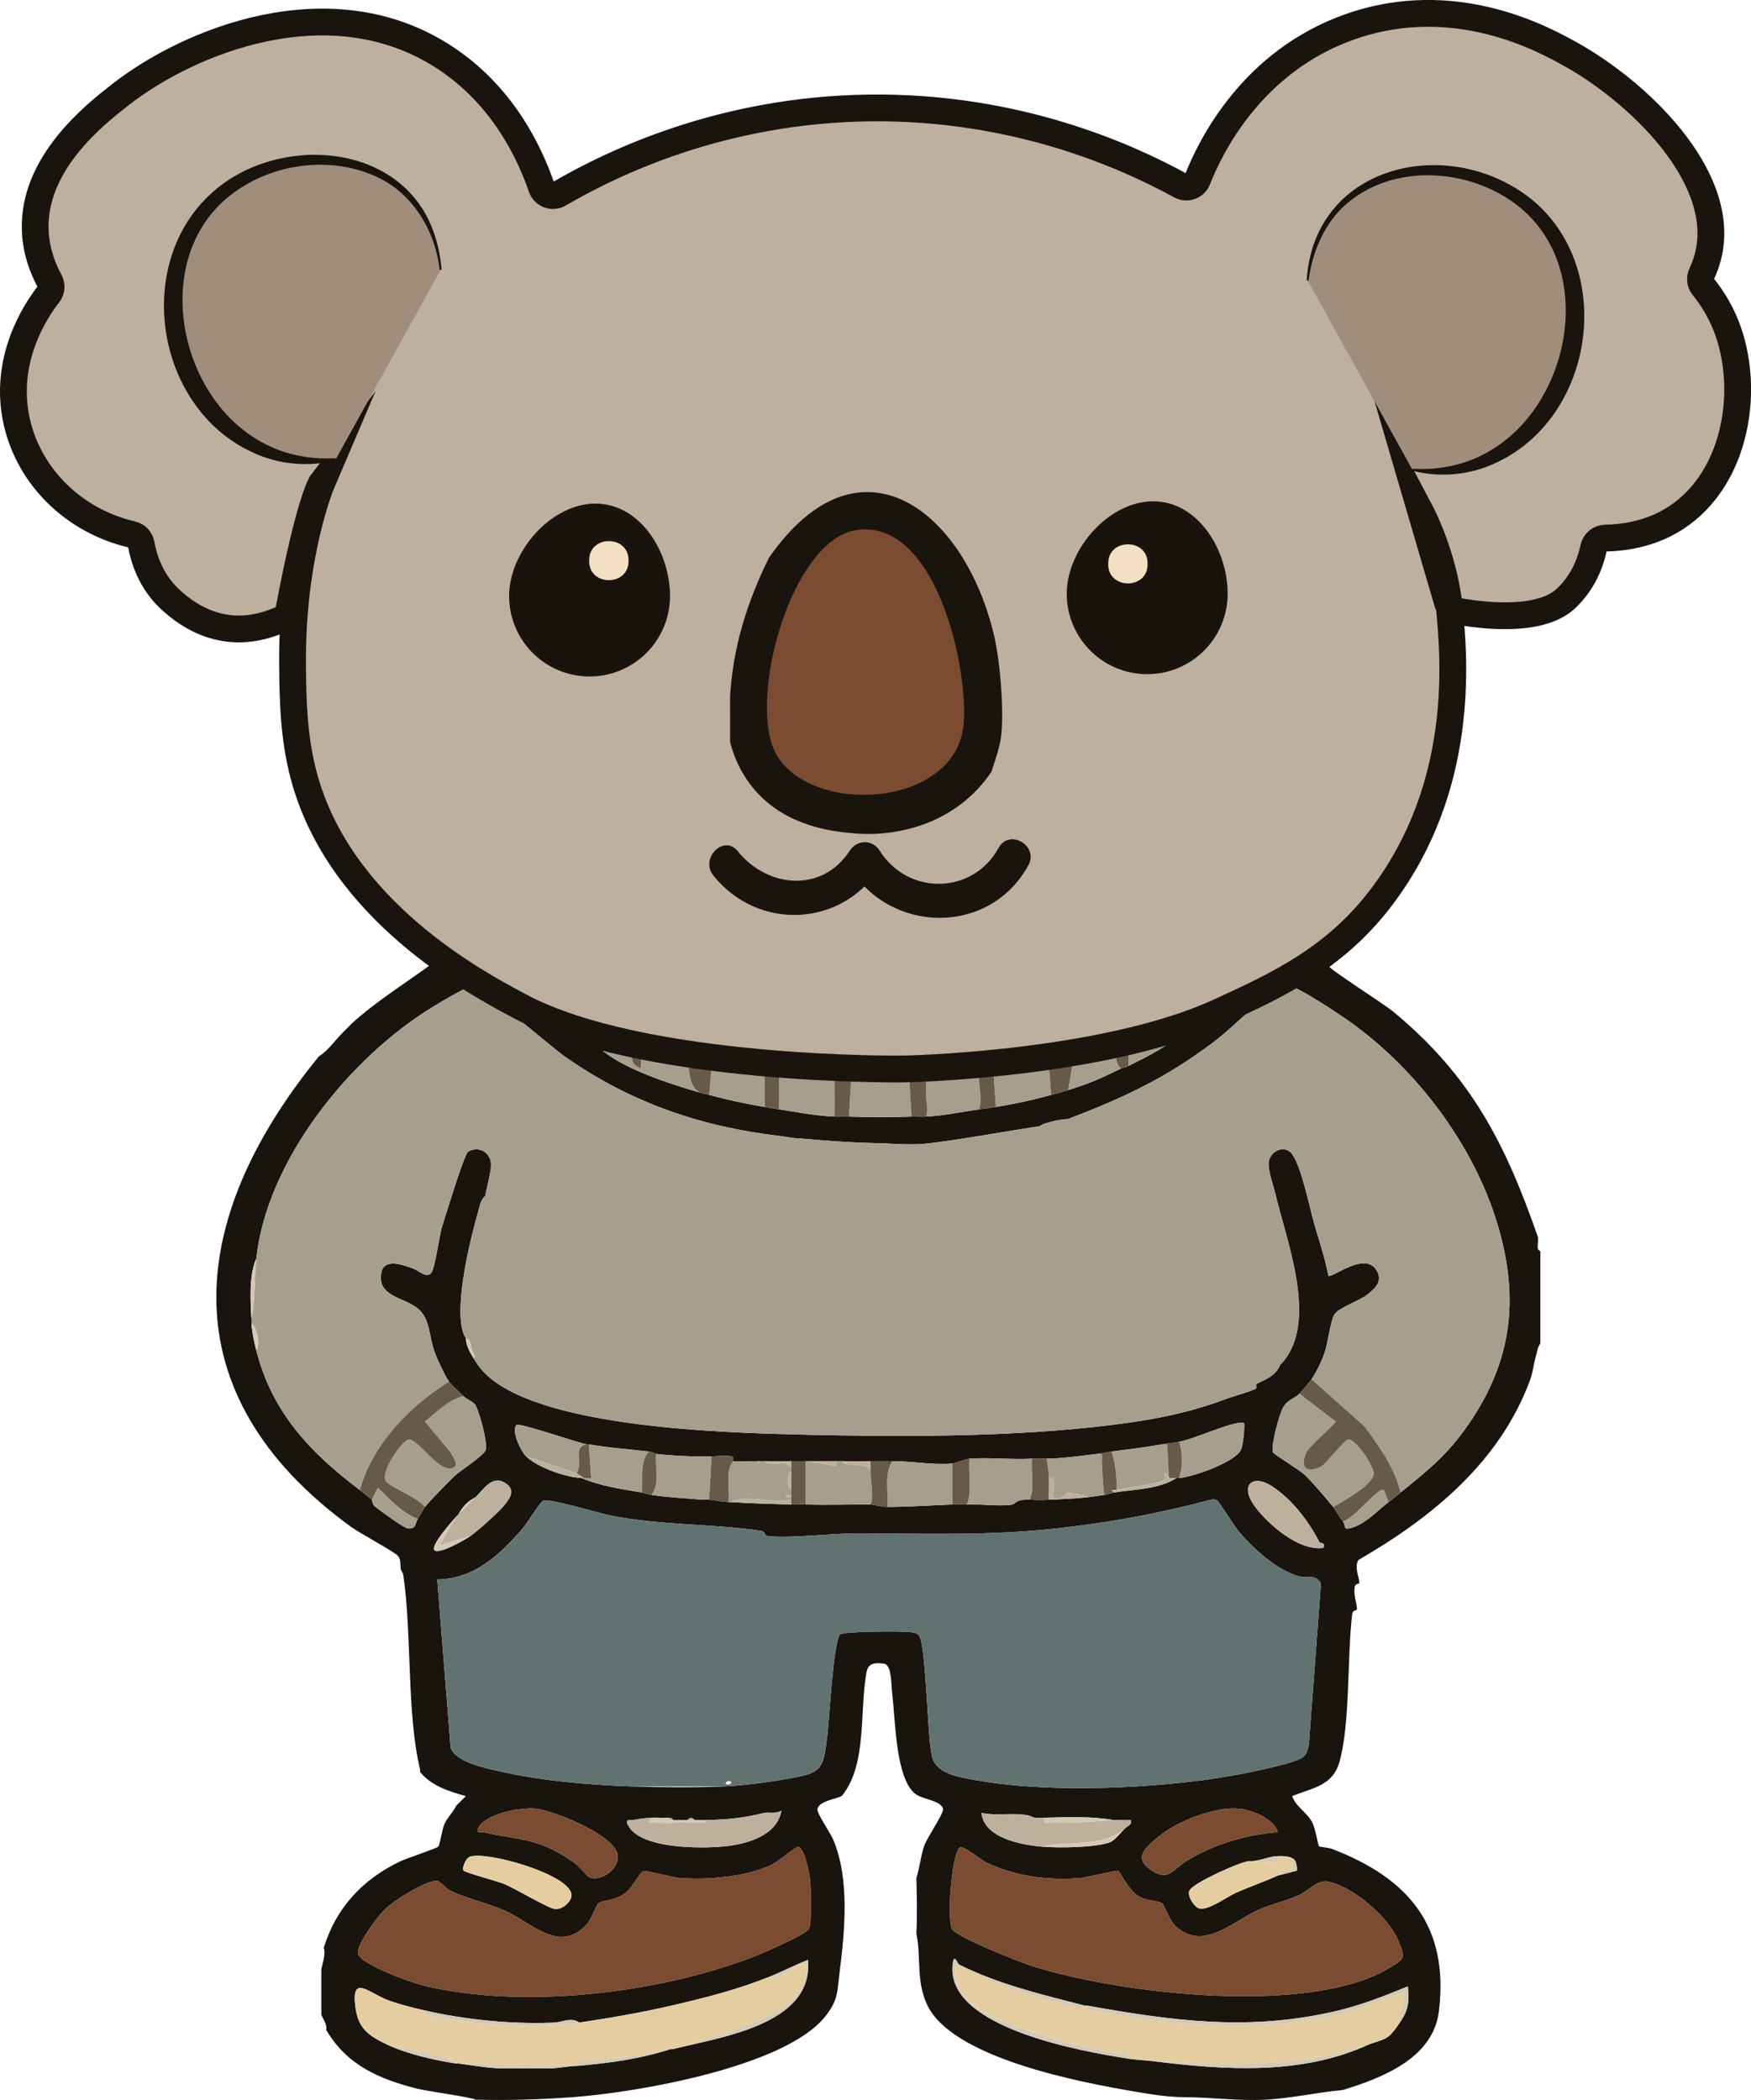 <?xml version="1.0" encoding="UTF-8"?><svg id="a" xmlns="http://www.w3.org/2000/svg" viewBox="0 0 457.44 548.56"><defs><style>.b,.c{fill:#1a140f;}.d{fill:#d4c9b4;}.e{fill:#bdb09f;stroke-width:7px;}.e,.c,.f,.g,.h{stroke:#1a140f;stroke-miterlimit:10;}.i{fill:#a08d7c;}.j{fill:#665a49;}.f{fill:#f3e0c4;}.k{fill:#a79f8e;}.l{fill:#e4cda1;}.m{fill:#bdb19e;}.g,.n{fill:#7b4c31;}.h{fill:#18120c;}.o{fill:#627270;}</style></defs><path class="b" d="M401.78,326.3c-.22-.82.15-2.21,0-3.15-8.56-24.51-17.36-41.92-37.75-58.85-2.57-2.13-16.67-11.04-16.97-12.03-.13-.45-10.49-3.23-16.16-1.99-21.44,12.5-47.08,19.35-67.58,20-9.29,1.54-18.91,2.3-28.33,2.52-1.67.04-3.36,0-5.03,0-1.05,0-2.1,0-3.15,0h-.63c-1.05-.01-2.1.03-3.14,0-.42-.01-.59-.63-.63-.63-2.92-.09-5.91.19-8.82,0-.62-.04-1.26.05-1.88,0-10.28-.72-20.72-1.88-30.84-3.77-18.98-3.56-38.04-9.37-54.22-19.07-4.6.46-9.06,1.98-13.82,2.35.02.01.04.02.05.04-6.92,5.09-14.35,9.66-20.75,15.42l-1.89,1.89c-.22.2-.42.42-.63.63-2.07,2.05-3.76,4.68-6.3,6.29-34.86,42.64-39.34,88.18,8.36,122.87,2.37,1.72,11.24,6.45,12.25,7.57.91,1,.58,2.45.79,3.62.04.21.54.71.66,1.52,2.27,15.49.84,36.1,4.38,50.71.05.21-.06.45,0,.63,2.91,3.64,7.58,5.09,11.95,6.31l-2.51,2.5c-.91,1.83-2.33,3.1-3.08,4.79-.7,1.58-1.08,5.19-1.64,5.92-.32.43-8.34,3.07-9.98,3.86-9.8,4.72-16.68,12.09-19.92,22.57.67,1.86-.63,4.74-.63,5.98v11.33c0,.58,1.7,2.81,1.26,4.09,5.42,9.26,13.83,12.87,23.91,15.42,2.34.59,14.56,2.29,15.11,2.83,8.43.24,16.85-.04,25.18-.63,16.52-1.17,56.09-7.86,66.41-21.38,3.22-4.22,2.89-6.19,3.5-11.01,1.37-10.82,2.75-24.6-1.65-34.93-.78-1.82-4.22-6.76-4.11-7.87.21-2.11,4.66-2.66,6.34-3.48,6.82-8.29,4.51-22.46,6.57-32.76.56-2.03,2.31-2.09,4.13-1.86.71.09.79.07,1.26.63,1.08,1.29,1.01,5.62,1.26,7.55.83,6.48.82,22.46,6.32,26.09,1.9,1.25,6.72,1.62,6.94,3.83.11,1.15-4.17,7.33-4.94,9.56-.96,2.79-1.13,5.6-2.03,8.36.12,4.64.23,9.86,0,14.47,1.29,6.45-.11,12.09,2.69,18.4,6.27,14.15,40.32,20.55,54.46,22.94,5.06.86,8.74,1.44,13.34,1.46,6.75.03,13.53.99,20.48.65,6.86-.33,13.62-1.91,20.43-2.54,10.25-3.14,23.6-8.28,25.1-20.53,2.75-22.39-8.07-34.83-27.9-42.44-.9-.34-3.28-.54-3.41-.68-.23-.22-.95-4.61-1.72-6.14-1.44-2.84-4.31-4.09-5.29-6.98,5.32-2.18,10.49-2.63,12.3-8.8,2.92-9.98,2.01-27.72,3.38-38.78.14-1.17,1.23-.84,1.24-1.17.02-1.46-.91-3.58-.61-5.75.17-1.19,1.23-.85,1.24-1.17.01-1.46-1.42-4.1-.24-6.02,19.2-11.08,36.98-25.61,44.85-47.04.73-2.01.87-3.95,1.41-5.83.25-.87.41-1.65.63-2.52.1-.41.53-.86.63-1.26v-23.91c-.04-.16-.57-.39-.63-.63ZM156.95,271.54c2.37-.42.65.39,2.15.76,2.41.6,4.04,1.26,6.03,1.76.83.21,1.7.43,2.52.63,3.86.93,8.05,1.71,11.96,2.52,2.05.42,4.25.89,6.29,1.26,3.1.56,3.27-.07,5.31-.02.4.01.11,1.31,1.27,1.35,2.31.08,4.45-.32,7.27-.07,1.28.1,2.49.53,3.77.62.63.05,1.27-.04,1.89,0,4.25.28,8.32.52,12.59.63,1.47.04,2.94-.02,4.41,0,5,.09,10.09.1,15.1,0,1.47-.02,2.94.05,4.41,0,4.64-.13,9.21-.28,13.84-.63,1.25-.09,2.54.12,3.78,0,4.25-.39,10.21-1.21,14.47-1.88,2.02-.32,4.25-.87,6.3-1.26,3.42-.65,7.98-1.63,11.33-2.52.58-.15,1.21-.45,1.89-.63,5.29-1.45,10.38-3.78,15.73-5.03-3.81,4.34-9.44,6.86-14.48,9.44-.67.34-1.4.39-1.88.63-5.42,2.62-7.78,3.75-13.85,5.66-1.5.47-2.89.85-4.41,1.26-5.42,1.47-8.93,2.21-14.47,3.15-1.52.25-2.89.41-4.41.63-4.54.63-9.14,1.64-13.84,1.88-1.26.07-2.53-.04-3.78,0-5.27.2-11.09.17-16.36,0-1.26-.03-2.53.06-3.78,0-5.37-.24-9.4-1.15-14.48-1.88-1.31-.2-2.48-.41-3.77-.63-5.68-.99-8.93-1.68-14.48-3.15-.84-.22-1.54-.35-2.51-.63-7.49-2.19-20.85-6.37-26.44-11.96-1.55.5-1.16-1.19-1.26-1.26-1.12-.77-4.52-1.05-4.4-3.77l6.29,3.14ZM113.53,404.97c-1.24-1.18,4.73-7.75,5.66-8.81.19-.22.43-.41.63-.63,1.03-2.01,2.39-3.38,4.4-4.41,2.23-2.17,4.54-6.2,8.17-3.44,2.31,1.75.67,3.95-.83,5.74-1.52,1.8-6.69,6.43-8.6,7.77-1.32.94-8.23,4.92-9.43,3.78ZM122.75,485.01c4.56-1.55,26.86,4.84,26.56,10.17-.1,1.69-2.52,3.8-4.47,3.47-1.86-.32-10.17-5.29-13.07-6.5-1.66-.69-10.36-3.03-10.67-3.5-.47-.73.61-3.28,1.65-3.64ZM124.86,477.67c1.65-3.87,11.4-5.7,15.26-5.2,4.92.63,19.66,6.65,21.13,11.63,1.11,3.76-4.22,7.58-7.29,6.29-.25-.11-3.07-3.23-3.98-3.86-9.21-6.42-13.34-5.67-23.58-7.9-.61-.14-2.1.36-1.54-.96ZM211.07,514.88c-.04.45-.11.9-.19,1.33-.03.2-.07.39-.12.58-.03.16-.07.31-.12.46-.03.13-.06.26-.11.39-.05.19-.12.37-.19.55-.08.25-.17.48-.28.72-.1.22-.2.44-.31.66-.1.23-.22.45-.35.66-.12.22-.25.43-.39.64-.07.11-.15.23-.23.34-.43.65-.94,1.27-1.49,1.85-.14.16-.3.32-.46.47-.23.23-.47.46-.72.68-.25.22-.5.43-.76.64-.17.14-.36.29-.54.42-.17.13-.35.27-.54.39-.46.33-.94.65-1.43.95-.24.15-.48.29-.73.43-.24.14-.49.28-.74.42-.46.25-.93.5-1.41.73-.44.21-.89.42-1.34.62-.45.2-.91.4-1.38.59-.56.23-1.14.45-1.72.66-.37.14-.74.27-1.12.4-.32.11-.65.22-.98.33-.51.17-1.01.33-1.52.48-.27.09-.54.17-.81.24-.11.04-.23.07-.34.1-.68.2-1.36.39-2.03.57-3.26.88-6.49,1.58-9.35,2.24-.21.04-.42.09-.62.14-.61.14-1.2.27-1.77.41-.13.03-.26.06-.39.09-.27.07-.52.13-.76.19-.2.05-.43-.04-.63,0-7.83,2.58-16.32,3.72-24.54,4.41-.21.01-.42-.02-.63,0-1.65.13-4.85.63-5.98.63h-13.22c-2.82,0-7.98-.84-11.01-1.26-.21-.03-.43.03-.63,0-5.74-.86-13.05-2.53-18.25-5.04-4.76-2.29-7.4-4.16-8.11-9.82-1.1-8.81,3.73-3.32,9.04-1.5,3.13,1.08,5.93,1.77,9.14,2.51.61.14,1.22.27,1.83.4.45.1.91.19,1.37.29.61.12,1.23.24,1.85.35.24.04.48.08.73.13.53.1,1.05.19,1.58.27,1.01.18,2.02.33,3.03.47.51.08,1.02.15,1.52.21.79.11,1.59.21,2.38.3h.03c1.83.2,3.67.37,5.5.51.63.05,1.26.09,1.88.12,4.07.23,8.1.28,11.99.12,2.2-.09,4.59-1.54,6.59-.02,7.36-1.07,16.34-2.63,23.78-4.35,8.99-2.08,17.34-4.18,25.94-7.61,3.43-1.37,6.63-3.07,10.06-4.4.1,1.02.1,1.99,0,2.91ZM211.39,503.78c-.91,1.64-12.2,6.45-14.63,7.4-24.82,9.58-60.46,13.8-86.4,7.41-2.91-.71-16.32-5.53-16.84-8.28-.44-2.34,5.26-9.84,7.07-11.59,2.39-2.3,10.26-7.25,13.37-7.42.98-.05,2.53,2.06,3.96,2.73,4.44,2.07,10.04,3.22,14.72,5.42,6.34,2.99,13.53,10.76,20.53,3.38,1.28-1.35,2.7-5.37,3.14-5.67,1.53-1.03,4.51-.4,7.58-3.12,1.29-1.15,3.46-5.08,4.17-5.29.74-.21,7.5,1.65,9.36,1.8,7.28.61,17.54-.25,24.2-3.46,1.64-.79,6.1-4.55,6.71-4.64,1.79-.27,3.14,7.04,3.3,8.51.21,2,.42,11.61-.24,12.82ZM165.42,475.45c1.68-.38,3.05-.5,4.75-.62.82-.05,1.69-.01,2.52,0,.21.01.42-.01.62,0,.42.02.86-.05,1.26,0,.54.07,1.06.02,1.26.63.62.05,1.27-.01,1.89,0h.63c.42.01.84.02,1.26,0,.63-.75,1.25-.75,1.89,0,.84-.01,1.68.02,2.51,0,6.02-.16,9.89-.5,15.55-1.87,1.37-.33,3.14.38,4.59-.65-1.15,6.61-9.07,8.78-14.86,9.37-5.99.6-22.6.82-25.41-5.91-.55-1.33.93-.82,1.54-.95ZM365.27,528.96c-2.71,3.84-3.15,3.53-7.55,5.03-17.57,8.2-38.01,6.76-56.64,4.41-2.01-.25-4.41-.33-6.3-.63-12.08-1.91-47.21-7.97-45.94-24.24.29-3.82,1.28-.57,1.73-.34,10.3,5.17,21.78,7.88,32.89,10.73.2.04.42-.03.62,0,22.19,3.96,41.78,6.66,64.21,1.58,7.14-1.61,12.78-3.89,19.5-6.61.43,4.65.05,6.43-2.52,10.07ZM346.4,491.44c6.58.91,16.19,9.19,18.8,15.25,1.41,3.26,1.72,4.4.6,5.48-.13.13-.29.26-.46.39-.08.07-.17.13-.27.2-.19.13-.41.27-.64.42-.47.29-1.02.62-1.66,1-20.91,12.5-70.91,6.63-93.64-.79-3.21-1.05-19.03-7.34-20.34-9.4-1.52-2.38-.14-19.71,1.92-21.31.98-.75,5.51,3.14,6.91,3.82,7.67,3.72,16.41,4.77,24.88,4.05,1.64-.14,9.29-2.1,9.7-1.83.36.23,2.63,4.96,5.13,6.54,2.16,1.35,5.3,1.24,6.28,1.9.54.37,1.86,4.63,3.8,6.27,7.2,6.12,14.55-1.45,21.25-4.48,3.46-1.57,7.31-2.34,10.61-3.87,2.44-1.14,5.07-3.92,7.13-3.64ZM256.4,473.57c3.48.82,8.83-.14,12.15.65,1.85.44.24.7,4.21.61,5.88-.13,12.54-.43,18.25.63,1.45-.09,2.94.06,4.4,0,.32,1.39-.78,1.32-1.88,2.52-.82.89-2.45,2.82-3.45,3.21-3.86,1.49-13.68,1.56-17.95,1.19-5.39-.46-15.09-2.29-15.73-8.81ZM302.96,479.54c4.84-3.92,14.72-7.75,20.92-7.07,3.25.36,9.02,2.67,9.92,6.13-8.79.8-16.16,2.95-23.72,7.44-3.77,2.24-4.7,5.75-9.61,2.3-4.63-3.26-.78-6.14,2.49-8.8ZM338.83,488.66l-5.02,1.28c-3.59,1.62-7.33,2.9-10.93,4.49-2.41,1.07-7.66,5.01-9.83,4.01-1.2-.55-3.09-3.38-2.24-4.72,1.25-1.99,12.82-7.22,15.44-7.56.27.02.54.03.82.01h.06c.68-.04,1.39-.18,2.09-.36.21-.05.42-.11.63-.16.21-.06.42-.11.63-.17.32-.09.64-.17.95-.25.12-.03.24-.06.37-.09.12-.03.24-.06.36-.08.36-.08.7-.13,1.02-.16.74-.06,1.78-.08,2.51,0,2.56.29,3.08,1.07,3.14,3.76ZM341.93,455.58c-.25,1.28-.42,2.6-1.58,3.46-2.33,1.74-15.44,4.27-19.02,4.89-18.69,3.25-46.48,4.52-65.08,1.29-4.71-.82-12.33-1.51-12.92-7.22-1.04-4.62-1.42-28.41-3.24-30.75-.58-.76-1.37-.8-2.24-.91-2.23-.29-17.32-.23-18.34.59-1.8,1.46-2.9,22.8-3.41,26.81-1.09,8.63-1.39,9.38-10.49,10.94-5.1.88-11.27,1.75-16.56,1.97-7.62.32-16.28.25-23.92,0-11.24-.36-23.77-1.48-34.74-3.97-3.59-.81-11.53-2.44-12.67-6.2l-3.49-43.88c9.78-.2,16.21-6.38,22.27-13.29,1.19-1.35,4.55-6.87,5.35-7.27,1.55-.76,14.58,3.23,17.6,3.83,13.76,2.7,26.56,2.1,39.39,4.02.08.01.14.03.21.04.12.04.22.08.3.14.03.02.06.04.09.07l.08.08s.08.1.12.15c0,0,.01.01.01.02.04.06.08.12.11.19.07.12.13.25.22.35.04.05.09.1.15.14.01.01.02.02.04.03.05.03.12.06.19.09.04.01.09.03.14.04.05,0,.11.02.17.03,5.87.64,16.66-.74,23.33-.72,17.76.05,34,.66,51.58-1.24,13.91-1.5,27.46-3.97,40.95-7.61.5-.03.96-.02,1.41.21.45.24,4.69,7.02,5.82,8.33,3.71,4.33,9.97,10.04,15.54,11.52,2.27.6,4.22-.74,5.8,1.87l-3.17,41.96ZM191.57,381.68c.5.26,5.03-.03,6.29,0,.21.01.42,0,.63,0,.42.01.84,0,1.26,0,2.3.04,4.62-.02,6.92,0,1.26.02,2.52,0,3.78,0,.21.01.42,0,.63,0,2.51.02,5.04-.03,7.55,0,.42.01.84,0,1.26,0,2.51.03,5.04,0,7.55,0h5.67c5.27.02,10.56,1.05,15.73.63.83-.06,3-1.14,4.41-1.26,4.99-.39,10.76.28,16.36,0,1.72-.08,2.42,0,3.78,0,3.55,0,9.38-.81,13.21-1.25.11-.01.22-.03.33-.04.02-.01.04-.01.06-.01.36-.06.77-.13,1.19-.21.7-.13,1.47-.28,2.2-.37,4.32-.55,8.94-1.1,13.22-1.89,1.58-.3,3.21-.38,4.4-.63,4.72-1,11.84-4.53,16.07-5.02,1.4-.17.92.53.95,1.57.04,1.24-.37,4.41-.82,5.48-1.37,3.2-12.66,7.2-16.2,7.41-.2.01-.42.01-.63,0-4.75,3-10.97,2.93-16.36,3.78-.57.09-1.39.46-2.52.63-1.48.21-2.91.46-4.41.62-3.62.41-6.49.46-10.07.63-2.28.12-2.88.08-5.03,0-3.92-.14-3.48,1.13-4.68,1.31-3.2.5-8.14-.22-11.68-.05-1.26.06-2.53-.04-3.78,0-5.6.21-11.24.62-16.99.63-1.72,0-3.69-.62-4.41-.63-5.89-.02-10.98.17-16.99,0-1.26-.03-2.52.04-3.78,0-5.3-.17-10.44-.28-15.73-.63-.21-.01-.42.02-.63,0-1.83-.12-3.6-.51-5.04-.63-.41-.03-.84.04-1.26,0-.06,0-.27.04-.63,0-4.41-.41-8.82-.58-13.21-1.25-1.12-.18-1.91-.53-2.52-.63-5.31-.91-10.7-1.65-15.73-3.78-4.29-.23-11.43-2.74-14.48-5.66-1.4-1.35-3.93-6.69-2.51-8.19.65-.68,15.85,4.58,18.24,5.04.21.04.43-.04.63,0,4.8.89,10.78,1.32,15.74,1.89.95.11,1.7.61,1.89.63,4.51.5,10.28.77,14.47.63,1.36-.05,4.22-.29,5.25,0,.66.17.36,1.23.42,1.26ZM345.76,404.34c-6.28.95-14.31-5.98-17.88-10.75-4.2-5.61-.68-8.77,4.61-5.23,5.22,3.49,9.42,9.1,12.24,14.53.17.31,1.61-.1,1.03,1.45ZM384.78,370.36c-5.77,8.88-10.87,13.05-18.88,19.51-1.13.91-1.88,1.58-3.14,2.51-2.74,2.03-5.73,5.47-9.43,6.64-2.74.87-1.54-.34-2.53-1.6-.88-1.13-1.88-3-2.52-3.78-1.8-2.2-5.59-6.69-7.55-8.5-1.19-1.11-8.06-5.31-8.2-5.79-.52-1.89,1.64-9.83,2.68-11.68,1.23-2.2,3.08-2.32,4.26-3.61.95-1.04,2.38-2.65,3.15-3.77,1.4-2.07,2.62-4.58,3.43-6.96.89-2.6,1.53-8.38,2.58-10,1.09-1.69,6.45-3.53,8.46-5.07,2.14-1.65,4.35-3.62,2.45-6.55-3.17-4.88-11.58,2.34-12.51,1.51-.89-4.71-2.47-9.26-3.78-13.84-1.09-3.8-3.63-16.6-6.33-18.57-1.96-1.43-4.71-.06-5.37,2.19-.6,2.02,1.08,6.49,1.63,8.82,2.91,12.4,11.24,33.23,1.88,44.06-.19.22-.41.43-.63.63-1.01,2.81-3.97,3.92-6.29,5.03-.07.31.21.89-.07,1.17-.57.56-6.27,2.15-7.48,2.61-10.02,3.81-19.67,5.62-30.21,6.92-25.69,3.17-54.61,3.13-80.56,2.52-20.19-.48-67.49-1.73-82.46-15.41-1.56-1.43-2.7-2.92-3.77-4.73-.88-1.49-1.86-3.25-1.88-5.03-.11-.28-.41-.64-.63-1.26-2.56-7.12,1.76-24.62,3.95-32.23.37-1.29.56-2.78,1.71-3.65.43-2.45,1.93-7.22,1.41-9.26-.69-2.63-3.47-3.71-5.82-2.38-1.09.62-6,17.08-6.92,19.82-.63,2.17-1.78,10.91-2.83,11.98-1.29,1.33-3.25-.77-4.72-1.28-2.33-.79-7.36-2.81-8.18.95-1.35,6.13,5.23,6.53,8.96,9.14,3.84,2.7,3.32,7.35,4.86,11.65.66,1.86,2.73,6.32,3.8,7.84.66.94,2.83,2.79,3.78,3.78.72.76,2.41,1.43,2.94,2.09,1.16,1.47,3.31,9.99,2.95,11.8-.32,1.55-6.8,5.58-8.44,7.17-1.8,1.77-6.13,6.22-7.52,7.89-.33.39-1.17,2.16-1.89,3.15-.6.82-.36,2.9-2.68,2.42-1.24-.26-6.91-4.48-8.36-5.57-.81-.6-.84-1.82-.92-1.89-1.18-.89-2.41-1.96-3.15-2.51-12.65-9.55-22.9-20.06-27.06-36.51-.58-2.28-1.08-4.56-1.26-6.92-.03-.42.03-.84,0-1.26-.27-4.71-.69-11.56,1.26-15.73,2.75-25.74,24.42-52.51,46-65.72,1.67-1.02,8.47-5.16,9.8-5.26,3.34-.23,20.68,15.28,24.94,18.25,17.21,12.03,35.54,18.24,55.83,20.63,1.46.17,2.81.47,4.41.63.21.02.42-.02.63,0,7.05.64,13.02,1.09,20.14,1.26,5.25.12,9.3.65,14.48,0,9.46-1.2,18.89-2.97,28.32-4.41.19-.06.68-.43,1.26-.63,1.9-.66,4.26-1.16,6.29-1.26,14.39-5.51,25.27-10.56,37.71-19.88,4.9-3.67,9.52-8.66,14.32-12.11,1.82-1.3,3.74-3.01,6.14-2.62,2.4.39,12.81,7.35,15.4,9.19,17.38,12.37,32.21,31.98,38.46,52.49,5.66,18.55,4.31,34.68-6.3,50.98Z"/><path class="k" d="M384.78,370.36c-5.77,8.88-10.87,13.05-18.88,19.51-1.53-6.41-5.61-12.07-9.46-17.29l-13.82-12.29c1.4-2.07,2.62-4.58,3.43-6.96.89-2.6,1.53-8.38,2.58-10,1.09-1.69,6.45-3.53,8.46-5.07,2.14-1.65,4.35-3.62,2.45-6.55-3.17-4.88-11.58,2.34-12.51,1.51-.89-4.71-2.47-9.26-3.78-13.84-1.09-3.8-3.63-16.6-6.33-18.57-1.96-1.43-4.71-.06-5.37,2.19-.6,2.02,1.08,6.49,1.63,8.82,2.91,12.4,11.24,33.23,1.88,44.06-.19.22-.41.43-.63.63-1.01,2.81-3.97,3.92-6.29,5.03-.07.31.21.89-.07,1.17-.57.56-6.27,2.15-7.48,2.61-10.02,3.81-19.67,5.62-30.21,6.92-25.69,3.17-54.61,3.13-80.56,2.52-20.19-.48-67.49-1.73-82.46-15.41-1.56-1.43-2.7-2.92-3.77-4.73l.62-.31c-1.13-1.14-.99-2.78-1.59-4.06-.21-.44-.88-.57-.91-.66-.11-.28-.41-.64-.63-1.26-2.56-7.12,1.76-24.62,3.95-32.23.37-1.29.56-2.78,1.71-3.65.43-2.45,1.93-7.22,1.41-9.26-.69-2.63-3.47-3.71-5.82-2.38-1.09.62-6,17.08-6.92,19.82-.63,2.17-1.78,10.91-2.83,11.98-1.29,1.33-3.25-.77-4.72-1.28-2.33-.79-7.36-2.81-8.18.95-1.35,6.13,5.23,6.53,8.96,9.14,3.84,2.7,3.32,7.35,4.86,11.65.66,1.86,2.73,6.32,3.8,7.84-10.34,6.46-19.94,16.31-23.29,28.33-12.65-9.55-22.9-20.06-27.06-36.51.98-1.27.35-6.03-1.26-6.92-.03-.42.03-.84,0-1.26,1.02-5.14.7-10.51,1.26-15.73,2.75-25.74,24.42-52.51,46-65.72,1.67-1.02,8.47-5.16,9.8-5.26,3.34-.23,20.68,15.28,24.94,18.25,17.21,12.03,35.54,18.24,55.83,20.63,1.46.17,2.81.47,4.41.63.21.02.42-.02.63,0,7.05.64,13.02,1.09,20.14,1.26,5.25.12,9.3.65,14.48,0,9.46-1.2,18.89-2.97,28.32-4.41.19-.06.68-.43,1.26-.63,1.9-.66,4.26-1.16,6.29-1.26,14.39-5.51,25.27-10.56,37.71-19.88,4.9-3.67,9.52-8.66,14.32-12.11,1.82-1.3,3.74-3.01,6.14-2.62,2.4.39,12.81,7.35,15.4,9.19,17.38,12.37,32.21,31.98,38.46,52.49,5.66,18.55,4.31,34.68-6.3,50.98Z"/><path class="o" d="M165.14,466.65c-11.24-.36-23.77-1.48-34.74-3.96-3.59-.82-11.53-2.44-12.67-6.21l-3.49-43.88c9.78-.19,16.21-6.38,22.27-13.28,1.19-1.35,4.55-6.88,5.35-7.27,1.55-.77,14.58,3.23,17.59,3.82,13.76,2.71,26.56,2.1,39.4,4.02,1.19.18.65,1.24,1.82,1.37,5.88.64,16.67-.73,23.34-.72,17.76.05,33.99.66,51.58-1.24,13.91-1.5,27.46-3.97,40.95-7.61.49-.03.95-.02,1.4.21s4.69,7.02,5.82,8.33c3.72,4.33,9.97,10.04,15.54,11.52,2.27.6,4.22-.74,5.8,1.88l-3.17,41.95c-.25,1.29-.42,2.6-1.57,3.46-2.33,1.74-15.44,4.27-19.02,4.89-18.69,3.25-46.48,4.51-65.08,1.28-4.71-.82-12.33-1.5-12.93-7.21-1.04-4.62-1.42-28.41-3.23-30.75-.58-.76-1.38-.8-2.24-.91-2.24-.29-17.32-.23-18.35.59-1.8,1.45-2.9,22.8-3.41,26.8-1.09,8.63-1.39,9.38-10.49,10.95-5.1.88-11.26,1.74-16.56,1.97h-23.92ZM190.94,465.4c-.67-.45-1.72.3-1.25.62.67.45,1.72-.3,1.25-.62Z"/><path class="n" d="M292.21,488.72c.35.23,2.62,4.95,5.13,6.53,2.15,1.36,5.29,1.25,6.27,1.91.54.37,1.87,4.62,3.8,6.27,7.2,6.12,14.55-1.45,21.25-4.48,3.47-1.57,7.32-2.33,10.61-3.86,2.45-1.14,5.08-3.92,7.13-3.64,6.59.91,16.19,9.19,18.81,15.24,2.16,4.99,1.73,5-2.44,7.49-20.91,12.5-70.91,6.64-93.64-.79-3.21-1.05-19.03-7.34-20.34-9.4-1.52-2.39-.13-19.71,1.92-21.31.97-.76,5.51,3.14,6.91,3.82,7.66,3.72,16.4,4.77,24.87,4.05,1.64-.14,9.29-2.1,9.71-1.83Z"/><path class="n" d="M208.33,482.45c1.79-.27,3.14,7.04,3.3,8.51.21,2,.43,11.61-.24,12.82-.91,1.64-12.19,6.46-14.63,7.4-24.81,9.59-60.45,13.81-86.4,7.42-2.91-.72-16.32-5.53-16.84-8.29-.44-2.33,5.26-9.84,7.08-11.59,2.38-2.3,10.25-7.25,13.37-7.42.98-.05,2.53,2.06,3.96,2.73,4.43,2.07,10.04,3.22,14.72,5.42,6.34,2.98,13.53,10.76,20.52,3.38,1.28-1.35,2.7-5.37,3.14-5.67,1.53-1.04,4.51-.4,7.57-3.13,1.29-1.15,3.46-5.08,4.18-5.29s7.5,1.65,9.35,1.8c7.28.61,17.54-.25,24.2-3.46,1.64-.79,6.1-4.55,6.71-4.64Z"/><path class="l" d="M201.01,516.37c2.07,1.78,8.16-4.46,9.44-3.14,1.37,1.42-1.91,7.91-3.43,9.47-4.62,4.73-24.22,10.93-31.18,12.56-.2.05-.43-.05-.63,0-7.19,1.63-14.99,2.6-22.36,3.16-1.2.09-2.53-.71-2.18,1.25-.21.02-.42-.02-.63,0l-30.21-.63c-.21-.03-.42.03-.63,0l-2.08-1.35-16.17-3.69c-4.75-2.29-7.4-4.17-8.11-9.82-1.1-8.81,3.73-3.32,9.04-1.49,3.13,1.08,5.93,1.77,9.14,2.51-.37,1.74.86,1.22,1.97,1.46,11.7,2.49,26.54,3.4,38.31,1.69,7.36-1.07,16.34-2.63,23.78-4.35,9-2.08,17.35-4.18,25.94-7.61Z"/><path class="l" d="M283.46,523.92c.2.04.43-.04.63,0-.37,1.91.93,1.11,2.08,1.35,20.91,4.35,45.76,5.86,66.53.23,5.02-1.36,9.52-3.86,14.47-5.35l-1.88,8.81c-2.71,3.85-3.15,3.53-7.55,5.03-18.69,6.41-37.17,5.31-56.64,4.41-2.01-.25-4.41-.33-6.29-.63.36-1.99-.98-1.07-2.15-1.28-9.34-1.69-35.04-7.51-40.64-14.78-1.71-2.22-3.31-5.69-2.21-8.49,9.9,4.91,21.43,9.19,32.33,11.2.88.16,1.28-.52,1.35-.51Z"/><path class="k" d="M121.08,364.69c.72.76,2.42,1.43,2.94,2.09,1.16,1.46,3.31,9.99,2.95,11.79-.31,1.56-6.8,5.58-8.43,7.17-1.81,1.77-6.14,6.22-7.53,7.89-1.91-2.52-8.39-4.77-10.08-6.6-1.97-2.14,4.19-11.05,5.99-11.04,2.4,0,8.27,9.45,11.66,7.28,1.43-.92-.61-3.15-1.02-4.06l-6.55-7.91c3.11-2.48,6.03-5.64,10.06-6.62Z"/><path class="k" d="M339.47,364.06l9.44,7.25c.12.7-6.98,6.29-7.84,8.51-1.56,4.06.81,4.98,4.24,3.14,1.12-.6,6.06-7.15,7.03-6.98,2.22.37,6.27,6.72,6.55,8.69.4,2.87-8.15,7.59-10.61,8.97-1.8-2.2-5.59-6.69-7.55-8.5-1.19-1.11-8.07-5.31-8.2-5.79-.52-1.88,1.64-9.83,2.68-11.68,1.23-2.2,3.08-2.32,4.26-3.61Z"/><path class="n" d="M153.96,490.39c-.26-.11-3.07-3.23-3.99-3.87-9.2-6.41-13.34-5.66-23.58-7.9-.61-.13-2.1.37-1.54-.95,1.65-3.87,11.4-5.71,15.26-5.21,4.91.63,19.66,6.66,21.12,11.63,1.11,3.76-4.22,7.58-7.29,6.29Z"/><path class="j" d="M365.9,389.87c-1.13.91-1.88,1.58-3.14,2.51l-1.27-3.14c-1.27-.95-8.14,7.94-10.69,8.18-.88-1.13-1.88-3-2.52-3.78,2.46-1.37,11.02-6.1,10.61-8.97-.28-1.97-4.32-8.31-6.55-8.69-.96-.16-5.91,6.39-7.03,6.99-3.43,1.83-5.8.91-4.24-3.15.85-2.22,7.96-7.81,7.84-8.51l-9.44-7.25c.95-1.04,2.38-2.65,3.15-3.77l13.82,12.29c3.85,5.22,7.93,10.88,9.46,17.29Z"/><path class="n" d="M333.8,478.6c-8.79.79-16.17,2.94-23.72,7.43-3.77,2.24-4.7,5.75-9.61,2.3-4.64-3.26-.78-6.14,2.48-8.79,4.84-3.93,14.72-7.75,20.92-7.07,3.25.36,9.02,2.67,9.92,6.13Z"/><path class="j" d="M117.56,379.22c.41.91,2.44,3.14,1.02,4.06-3.39,2.17-9.26-7.27-11.66-7.28-1.79-.01-7.96,8.9-5.99,11.04,1.69,1.83,8.17,4.08,10.08,6.6-.33.39-1.17,2.16-1.89,3.15-4.16-1.61-7.3-5.13-10.39-8.17l-1.57,3.13c-1.18-.89-2.41-1.96-3.15-2.51,3.35-12.02,12.95-21.87,23.29-28.33.66.94,2.83,2.79,3.78,3.78-4.04.98-6.96,4.14-10.07,6.62l6.55,7.91Z"/><path class="m" d="M184.02,475.46c6.02-.16,9.89-.5,15.55-1.87,1.37-.33,3.14.37,4.59-.65-1.15,6.61-9.07,8.78-14.86,9.36s-22.59.82-25.41-5.91c-.55-1.33.93-.81,1.54-.95,1.68-.37,3.05-.5,4.75-.61-1.12,1.71-.61,1.18.93,1.26,4.39.21,8.84-.16,13.24,0l-.33-.63Z"/><path class="m" d="M272.13,482.38c-5.38-.46-15.08-2.3-15.73-8.81,3.48.81,8.83-.15,12.15.64,1.85.44.24.7,4.21.62-.35,1.91.96,1.21,2.17,1.26,5.5.22,10.83-.31,16.08-.63,1.45-.09,2.95.06,4.4,0,.32,1.38-.78,1.31-1.88,2.51-6.15,4.72-14.27,2.79-21.4,4.41Z"/><path class="k" d="M248.84,382.31v10.7c-5.6.21-11.24.62-16.99.63.33-3.97-1-8.43,1.26-11.96,5.27.01,10.57,1.04,15.73.63Z"/><path class="k" d="M211.08,381.68l7.23,1.27.32-1.27c.42,0,.84,0,1.26,0,2.12,1.98,6.05-.17,7.55,2.52-.02,3,.89,6.4,0,8.81-5.89-.02-10.98.17-16.99,0v-11.33c.21,0,.42,0,.63,0Z"/><path class="k" d="M269.61,381.05c-.36,3.42.8,7.64-.63,10.7-3.92-.15-3.48,1.12-4.68,1.31-3.2.5-8.14-.22-11.68-.05,1.34-3.71.32-8.06.63-11.96,4.99-.39,10.76.28,16.36,0Z"/><path class="l" d="M121.1,488.64c-.47-.72.61-3.28,1.65-3.63,4.56-1.56,26.85,4.84,26.55,10.17-.1,1.7-2.51,3.8-4.46,3.47s-10.17-5.29-13.08-6.5c-1.66-.69-10.36-3.04-10.66-3.5Z"/><path class="k" d="M237.51,280.98l.63,10.7c-5.27.19-11.09.16-16.36,0l.63-10.7c5.01.09,10.1.1,15.11,0Z"/><path class="l" d="M335.7,484.9c.82.74,1.71.15,1.94,1.55.54,3.3-.91,1.73-2.6,2.52-.62.29-1.01.87-1.23.97-3.58,1.63-7.32,2.9-10.92,4.49-2.42,1.07-7.67,5.01-9.83,4.01-1.2-.55-3.09-3.38-2.25-4.72,1.25-1.99,12.82-7.22,15.45-7.56.96-.13,5.95.72,7.87,0l-.94-1.26c.75-.06,1.79-.08,2.52,0Z"/><path class="k" d="M171.43,379.79c4.51.5,10.29.77,14.48.63l-.63,11.33c-.41-.03-.84.04-1.26,0h-.63c-4.42-.42-8.82-.58-13.22-1.26,2.37-2.88.86-7.21,1.26-10.7Z"/><path class="k" d="M197.86,381.68l.31.62.31-.62c.42,0,.84,0,1.26,0,1.87,1.8,5.69-.87,6.92,1.89v.63c-1.05.98-1.06,4.03,0,5.03v1.26c-1.78-.25-1.78.88,0,.63v.63c-4.95,1.23-11.09-1.55-15.73.63-.21-.01-.42.01-.63,0,.5-3.03-1-8.34,1.26-10.7.51.25,5.03-.03,6.29,0Z"/><path class="k" d="M308,376.65c4.72-1,11.84-4.53,16.07-5.02,1.4-.16.91.54.95,1.58.04,1.24-.37,4.41-.83,5.48-1.36,3.2-12.66,7.19-16.19,7.41,1.03-2.8,1.02-6.69,0-9.44Z"/><path class="m" d="M344.74,402.88c.16.31,1.61-.1,1.03,1.45-6.28.95-14.31-5.98-17.88-10.75-4.2-5.61-.69-8.77,4.6-5.23,5.23,3.5,9.42,9.1,12.25,14.53Z"/><path class="k" d="M169.54,379.16c-2.36,2.16-1.61,7.67-1.89,10.7-5.31-.91-10.7-1.65-15.73-3.78.2.01.43.02.63,0,.62-.06,1.27.05,1.89,0l-.63-8.82c4.79.89,10.78,1.32,15.73,1.89Z"/><path class="k" d="M286.6,379.79c1.91-.35,1.21.96,1.26,2.17.13,2.88.24,5.68.63,8.53-1.48.21-2.91.46-4.41.63-.8-.77-4.53-1.25-5.36-1.14-.2.03-1.95,2.56-3.45,1.14-.59-.56,1.31-5.54-1.26-5.04-.08-1.73-.28-3.35-.63-5.03,3.56,0,9.39-.82,13.22-1.26Z"/><path class="k" d="M218,291.68c-5.37-.24-9.4-1.15-14.48-1.88v-9.45c.63.05,1.27-.04,1.89,0,4.25.28,8.32.52,12.59.63.03,1.26-.05,2.53,0,3.78.09,2.31.02,4.59,0,6.92Z"/><path class="k" d="M303.6,377.28c.35.05,1.18-.11,1.26,0,.26.36.29,7.46.63,8.82-.56-.19-.36-1.51-1.25-1.26-.04.65.3,1.51-.41,1.93-1.27.76-9.87,1.95-12.19,2.47.14-3.38-.2-6.84-1.26-10.07,4.32-.55,8.94-1.1,13.22-1.89Z"/><path class="k" d="M153.18,377.28c-3.69.84-.75,4.78-2.52,7.55l-13.22-4.41c-1.4-1.34-3.93-6.69-2.51-8.18.65-.69,15.86,4.57,18.25,5.03Z"/><path class="k" d="M274.02,278.46l.63,7.55c-5.42,1.47-8.94,2.21-14.48,3.15l-.63-8.81c4.25-.39,10.21-1.21,14.48-1.89Z"/><path class="k" d="M255.76,289.8c-4.54.63-9.14,1.64-13.84,1.88.81-2.3-.24-4.49,0-6.92v-3.78c4.64-.13,9.21-.28,13.84-.63,0,.42.01.84,0,1.26-.04,2.93,1,5.31,0,8.19Z"/><path class="k" d="M185.9,278.46c3.09.56,3.26-.07,5.3-.01.41.01.11,1.31,1.28,1.35,2.3.08,4.45-.32,7.26-.08v9.44c-5.68-.98-8.93-1.68-14.48-3.15l.63-7.55Z"/><path class="m" d="M124.23,391.12c2.22-2.17,4.53-6.21,8.17-3.44,2.31,1.75.67,3.95-.83,5.74s-6.68,6.43-8.59,7.77l-8.18,2.51,4.4-7.55c.2-.22.43-.41.63-.63,1.09-1.23,3.13-3.16,4.41-4.41Z"/><path class="k" d="M182.76,285.39c-7.49-2.19-20.85-6.37-26.44-11.96-1.55.5-1.16-1.19-1.26-1.26-1.12-.77-4.52-1.05-4.4-3.77l6.29,3.14c2.37-.42.65.39,2.15.76,2.41.6,4.04,1.26,6.03,1.76-.2,2.51-.3,3.98,2.21,5.03l.31-4.4c3.86.93,8.05,1.71,11.96,2.52.63,2.87.35,6.46,3.15,8.18Z"/><path class="k" d="M292.9,279.1c-5.42,2.62-7.78,3.75-13.85,5.66l1.26-7.55c3.42-.65,7.98-1.63,11.33-2.52-.07,1.54-.19,3.42,1.26,4.41Z"/><path class="d" d="M284.09,523.92c22.18,3.96,41.78,6.66,64.2,1.58,7.15-1.62,12.78-3.89,19.5-6.61.43,4.65.05,6.43-2.51,10.07l1.88-8.81c-4.95,1.49-9.44,3.99-14.47,5.35-20.77,5.63-45.62,4.12-66.53-.23-1.15-.24-2.45.56-2.08-1.35Z"/><path class="j" d="M185.9,380.42c1.35-.05,4.21-.28,5.25,0,.66.18.35,1.24.41,1.27-2.25,2.36-.76,7.67-1.26,10.7-1.83-.12-3.6-.52-5.03-.63l.63-11.33Z"/><path class="j" d="M233.11,381.68c-2.26,3.53-.92,7.99-1.26,11.96-1.72,0-3.69-.63-4.41-.63.89-2.41-.02-5.81,0-8.81,0-.84,0-1.68,0-2.52,1.88,0,3.78,0,5.66,0Z"/><path class="j" d="M273.39,381.05c.35,1.69.55,3.3.63,5.03.09,1.88-.06,3.78,0,5.66-2.29.11-2.88.08-5.03,0,1.43-3.06.27-7.28.63-10.7,1.72-.09,2.42,0,3.78,0Z"/><path class="d" d="M357.72,533.99c-17.57,8.2-38.01,6.75-56.64,4.41,19.47.91,37.95,2,56.64-4.41Z"/><path class="j" d="M253.25,381.05c-.31,3.9.71,8.25-.63,11.96-1.25.06-2.52-.05-3.78,0v-10.7c.83-.07,3-1.15,4.41-1.26Z"/><path class="k" d="M309.26,269.03c-3.81,4.34-9.44,6.86-14.48,9.44-.06-1.77.67-3.61-1.25-4.41,5.29-1.45,10.38-3.78,15.73-5.03Z"/><path class="k" d="M109.12,396.79c-.6.82-.36,2.9-2.68,2.42-1.25-.26-6.92-4.47-8.37-5.57-.8-.6-.83-1.82-.92-1.89l1.57-3.13c3.08,3.04,6.22,6.56,10.38,8.17Z"/><path class="j" d="M241.92,291.68c-1.26.07-2.53-.04-3.78,0l-.63-10.7c1.47-.02,2.94.05,4.41,0v3.78c-.24,2.43.81,4.62,0,6.92Z"/><path class="j" d="M222.41,280.98l-.63,10.7c-1.26-.04-2.52.06-3.78,0,.01-2.33.09-4.61,0-6.92-.05-1.25.03-2.52,0-3.78,1.47.04,2.94-.03,4.41,0Z"/><path class="k" d="M350.8,397.42c2.55-.24,9.42-9.13,10.69-8.18l1.27,3.15c-2.74,2.02-5.73,5.47-9.43,6.64-2.74.87-1.54-.34-2.53-1.6Z"/><path class="j" d="M210.45,381.68v11.33c-1.26-.04-2.52.04-3.78,0v-11.33c1.26.01,2.52-.01,3.78,0Z"/><path class="j" d="M280.31,277.21l-1.26,7.55c-1.5.47-2.89.85-4.41,1.26l-.63-7.55c2.02-.32,4.25-.87,6.3-1.26Z"/><path class="j" d="M185.9,278.47l-.63,7.55c-.84-.22-1.54-.35-2.51-.63-2.8-1.72-2.52-5.31-3.15-8.18,2.05.42,4.25.89,6.29,1.26Z"/><path class="j" d="M255.76,289.8c1-2.88-.04-5.26,0-8.19.01-.42,0-.84,0-1.26,1.25-.09,2.54.12,3.78,0l.63,8.82c-1.52.25-2.89.41-4.41.63Z"/><path class="d" d="M294.79,537.77c-12.08-1.91-47.22-7.97-45.95-24.24.3-3.82,1.28-.57,1.73-.34,10.3,5.17,21.78,7.87,32.89,10.73-.07-.01-.47.67-1.35.51-10.9-2-22.43-6.29-32.33-11.2-1.09,2.79.5,6.26,2.21,8.49,5.6,7.26,31.3,13.09,40.64,14.78,1.17.21,2.52-.71,2.15,1.28Z"/><path class="j" d="M171.43,379.79c-.4,3.49,1.11,7.82-1.26,10.7-1.11-.17-1.91-.53-2.52-.63.28-3.03-.47-8.54,1.89-10.7.95.11,1.71.61,1.89.63Z"/><path class="j" d="M290.38,379.16c1.06,3.23,1.4,6.69,1.26,10.07-.36.08-.85-.06-1.26,0l.63.62c-.57.09-1.39.47-2.52.63-.39-2.85-.49-5.65-.63-8.53-.06-1.21.65-2.52-1.26-2.17,1-.12,2.45-.46,3.78-.63Z"/><path class="j" d="M203.53,280.35v9.44c-1.32-.19-2.49-.41-3.78-.63v-9.44c1.28.11,2.49.54,3.78.63Z"/><path class="d" d="M151.29,528.33c-11.77,1.71-26.61.8-38.31-1.69-1.11-.24-2.34.28-1.97-1.46,10.63,2.44,22.76,3.62,33.7,3.17,2.2-.09,4.59-1.54,6.58-.02Z"/><path class="j" d="M308,376.65c1.02,2.75,1.03,6.64,0,9.44-.21.01-.42,0-.63,0-.57-.03-1.5.13-1.89,0-.34-1.36-.37-8.46-.63-8.82-.07-.1-.91.06-1.26,0,1.58-.29,3.21-.38,4.41-.63Z"/><path class="d" d="M150.03,539.66c-1.65.13-4.85.63-5.98.63h-13.22c-2.82,0-7.98-.84-11.01-1.26l30.21.63Z"/><path class="j" d="M153.81,377.28l.63,8.82c-.62.05-1.27-.06-1.89,0l-1.89-1.26c1.77-2.77-1.17-6.72,2.52-7.55.2.04.43-.04.63,0Z"/><path class="d" d="M291.01,475.46c-5.25.32-10.58.85-16.08.63-1.21-.05-2.53.65-2.17-1.26,5.89-.13,12.54-.43,18.25.63Z"/><path class="d" d="M201.01,516.37c3.43-1.37,6.63-3.07,10.07-4.4,1.59,16.92-22.99,20.22-35.24,23.28,6.97-1.63,26.56-7.82,31.18-12.56,1.52-1.56,4.8-8.05,3.43-9.47-1.27-1.32-7.37,4.92-9.44,3.14Z"/><path class="m" d="M305.49,386.09c.39.13,1.32-.03,1.89,0-4.75,3-10.97,2.93-16.36,3.78l-.63-.62c.41-.07.9.07,1.26,0,2.32-.52,10.92-1.72,12.19-2.47.71-.42.36-1.28.41-1.93.89-.25.69,1.07,1.25,1.26Z"/><path class="d" d="M175.21,535.25c-7.84,2.58-16.32,3.71-24.55,4.41-.35-1.96.98-1.16,2.18-1.25,7.38-.55,15.17-1.52,22.36-3.16Z"/><path class="m" d="M206.67,391.75v1.26c-5.3-.17-10.44-.29-15.73-.63,4.65-2.18,10.78.6,15.73-.63Z"/><path class="m" d="M274.02,386.09c2.57-.5.67,4.48,1.26,5.04,1.5,1.42,3.25-1.11,3.45-1.14.83-.12,4.56.36,5.36,1.14-3.63.41-6.49.45-10.07.63-.06-1.88.09-3.79,0-5.66Z"/><path class="d" d="M293.53,477.98c-.82.89-2.45,2.82-3.45,3.21-3.86,1.49-13.68,1.56-17.95,1.19,7.13-1.62,15.25.32,21.4-4.41Z"/><path class="d" d="M100.94,533.99l16.17,3.69,2.08,1.35c-5.74-.85-13.05-2.53-18.25-5.03Z"/><path class="m" d="M137.44,380.42l13.22,4.41,1.89,1.26c-.2.02-.43.01-.63,0-4.28-.23-11.43-2.74-14.48-5.66Z"/><path class="j" d="M294.78,278.47c-.67.34-1.4.39-1.88.63-1.45-.99-1.33-2.87-1.26-4.41.58-.15,1.21-.45,1.89-.63,1.92.8,1.19,2.64,1.25,4.41Z"/><path class="d" d="M172.69,474.83l.31.62.31-.62c.41.01.85-.05,1.26,0,.19.6.72.59,1.26.63.62.05,1.26-.02,1.89,0,.21,0,.42,0,.63,0,.42,0,.84.01,1.26,0,.63-.02,1.26,0,1.89,0,.84-.01,1.68.02,2.52,0l.33.63c-4.4-.16-8.85.21-13.24,0-1.54-.07-2.06.45-.93-1.26.82-.06,1.69-.01,2.52,0Z"/><path class="j" d="M167.65,274.69l-.31,4.4c-2.51-1.05-2.41-2.52-2.21-5.03.83.21,1.7.43,2.52.63Z"/><path class="d" d="M66.95,328.82c-.56,5.22-.24,10.59-1.26,15.73-.27-4.71-.69-11.56,1.26-15.73Z"/><path class="d" d="M119.19,396.16l-4.4,7.55,8.18-2.51c-1.32.93-8.24,4.92-9.44,3.77s4.73-7.75,5.66-8.81Z"/><path class="m" d="M227.44,381.68c0,.84,0,1.68,0,2.52-1.51-2.69-5.43-.54-7.55-2.52,2.51.02,5.04,0,7.55,0Z"/><path class="d" d="M66.95,352.73c-.58-2.28-1.08-4.56-1.26-6.92,1.61.89,2.24,5.65,1.26,6.92Z"/><path class="d" d="M333.18,484.9l.94,1.26c-1.92.71-6.9-.13-7.87,0,2.21.2,4.95-1.1,6.92-1.26Z"/><path class="m" d="M218.63,381.68l-.32,1.27-7.23-1.27c2.51.02,5.04-.03,7.55,0Z"/><path class="m" d="M206.67,381.68v1.89c-1.24-2.75-5.05-.08-6.92-1.89,2.3.04,4.62-.03,6.92,0Z"/><path class="d" d="M335.7,484.9c2.55.29,3.08,1.07,3.13,3.75l-5.02,1.28c.22-.1.6-.67,1.23-.97,1.69-.79,3.14.79,2.6-2.52-.23-1.39-1.11-.81-1.94-1.55Z"/><path class="d" d="M124.21,354.31l-.62.31c-.88-1.49-1.86-3.25-1.88-5.03.03.09.7.22.91.66.6,1.28.46,2.92,1.59,4.06Z"/><path class="d" d="M119.82,395.53c1.03-2.01,2.39-3.38,4.41-4.41-1.28,1.25-3.31,3.18-4.41,4.41Z"/><path class="m" d="M181.5,475.46c-.63,0-1.26-.02-1.89,0,.64-.75,1.25-.75,1.89,0Z"/><path class="m" d="M175.83,475.46c-.53-.04-1.07-.03-1.26-.63.53.06,1.06.02,1.26.63Z"/><path class="m" d="M197.86,381.68c.21,0,.42,0,.63,0l-.31.62-.31-.62Z"/><path class="m" d="M172.69,474.83c.21,0,.42,0,.63,0l-.31.62-.31-.62Z"/><path class="m" d="M178.35,475.46c-.21,0-.42,0-.63,0h.63Z"/><path class="j" d="M183.39,391.75h.63c-.07,0-.27.03-.63,0Z"/><path class="m" d="M206.67,389.23c-1.06-1.01-1.05-4.06,0-5.03v5.03Z"/><path class="m" d="M206.67,390.49v.63c-1.78.25-1.78-.88,0-.63Z"/><path class="e" d="M34.52,139.63c1.22.28,2.13,1.27,2.36,2.5.66,3.65,2.41,9.55,7.38,14.24,7.89,7.46,17.86,10.54,29.36,5.34.95-.43,1.64-1.29,1.84-2.32,5.53-29.42,8.71-33.52,8.71-33.52,0,0-8.07,18.87-7.74,48.26.09,8.11.2,18.17,2.88,28.32,9.32,35.36,45.06,54.33,56.64,60.48,32.24,17.11,99.84,16.32,99.84,16.32,0,0,51.95-.89,82.56-14.88,15.27-6.98,30.44-13.92,42.72-30.24,21.61-28.71,18.9-61.6,17.61-74.9-1.33-13.74-7.38-25.2-7.38-25.2l6.85,23.38c.33,1.14,1.28,1.99,2.45,2.21,5.51,1.03,21.47,3.3,28.47-3.25,4.74-4.43,6.55-9.84,7.27-13.29.31-1.46,1.58-2.49,3.08-2.52,9.64-.17,15.75-3.55,18.45-5.32,16-10.44,19.53-34.13,12.96-50.4-1.71-4.22-3.93-7.54-5.9-9.98-.76-.94-.89-2.22-.38-3.31.77-1.61,1.5-3.59,1.96-5.91,3.92-20.15-18.73-41.7-36-51.36-7-3.92-30.5-17.05-58.08-7.2-25.26,9.03-36.12,30.97-39.58,39.78-.69,1.76-2.77,2.53-4.43,1.62-14.24-7.79-43.03-20.74-81.27-20.28-38.41.47-66.99,14.24-81.11,22.46-1.71,1-3.9.18-4.55-1.69-3.11-9.05-10.18-24.22-25.71-34.21C86.25-4.23,49.51,10.56,31.29,24.85c-6.58,5.16-22.86,17.93-22.08,35.52.24,5.34,1.99,9.8,3.76,13.07.59,1.09.48,2.43-.29,3.41-3.5,4.47-11.95,17.33-8.27,33.44,3.3,14.45,15.07,25.86,30.1,29.34Z"/><path class="i" d="M115.11,70.49c-.46-4.34-2.08-13.33-9.12-20.16-12.24-11.86-34.97-11.45-48.96.96-15.43,13.69-13.83,36.81-5.76,50.4,2.26,3.8,9.58,14.52,23.04,17.76,5.52,1.33,10.33.97,13.44.48"/><path class="b" d="M114.86,70.52c-1.22-10.73-7.49-20.77-17.62-24.84-12.95-5.38-28.87-2.34-39.13,7.09-18.11,16.91-11.14,50.24,9.34,62.21,5.91,3.56,13.03,5.15,20.26,4.71l.08.49c-7.09,1.89-15.07,1.23-21.98-2.09-25.33-11.76-31.21-49.51-10.12-68.02,16.85-14.89,48.46-13.15,57.28,9.69,1.33,3.44,2.1,7.06,2.39,10.7l-.5.05h0Z"/><path class="i" d="M341.61,73.25c.46-4.34,2.08-13.33,9.12-20.16,12.24-11.86,34.97-11.45,48.96.96,15.43,13.69,13.83,36.81,5.76,50.4-2.26,3.8-9.58,14.52-23.04,17.76-5.52,1.33-10.33.97-13.44.48"/><path class="b" d="M341.36,73.22c1.98-30.95,38.39-38.51,59.67-20.39,21.09,18.51,15.2,56.26-10.12,68.02-6.91,3.32-14.89,3.98-21.98,2.09l.08-.49c7.23.44,14.35-1.15,20.26-4.71,20.48-11.96,27.45-45.3,9.34-62.21-12.69-11.75-34.93-13.69-47.89-1.32-5.07,4.96-7.94,11.94-8.86,19.07l-.5-.05h0Z"/><path class="h" d="M174.54,155.69c0,11.33-9.19,20.52-20.52,20.52s-20.52-9.19-20.52-20.52,10.75-23.64,22.08-23.64,18.96,12.31,18.96,23.64Z"/><path class="f" d="M164.7,146.45c.11,7.47-11.39,7.47-11.28,0-.11-7.47,11.39-7.47,11.28,0Z"/><path class="h" d="M320.22,155.09c0,11.33-9.19,20.52-20.52,20.52s-20.52-9.19-20.52-20.52,10.75-23.64,22.08-23.64,18.96,12.31,18.96,23.64Z"/><path class="b" d="M186.36,228.71c11.6,14.42,33.34,13.64,43.43-1.99h-7.77c10.85,17.34,36.59,17.68,46.65-.72,2.78-5.08-4.99-9.63-7.77-4.54-6.72,12.29-23.7,12.55-31.11.72-1.84-2.94-5.92-2.87-7.77,0-7.18,11.13-21.52,9.83-29.29.17-3.63-4.51-9.96,1.89-6.36,6.36h0Z"/><path class="f" d="M300.3,147.29c.11,7.47-11.39,7.47-11.28,0-.11-7.47,11.39-7.47,11.28,0Z"/><path class="c" d="M222.07,217.1c-4.7-.5-16.12-1.71-24.17-10.68-1.86-2.08-4.95-6.13-6.67-12.61,0-2.51,0-5.04,0-7.55,0-.21,0-.42,0-.63,0-.84-.03-1.68,0-2.52.02-.42-.03-.84,0-1.26.79-12.83,4.43-24.41,10.07-35.87,23.69-34.02,50.59-11.35,57.9,20.14,1.59,6.85,2.54,18.56,1.91,25.51-.3,3.36-1.58,6.55-2.54,9.73-1.34,1.98-3.21,4.33-5.79,6.62-8.52,7.57-18.33,8.78-21.53,9.14-1.28.14-4.71.46-9.18-.02ZM223.8,137.96c-17.92,2.51-29.31,45.84-21.38,59.44,9.69,16.61,48.03,14.05,49.84-8.32,1.23-15.21-7.43-54.06-28.46-51.11Z"/><path class="g" d="M223.8,137.96c21.03-2.95,29.69,35.9,28.46,51.11-1.81,22.37-40.15,24.94-49.84,8.32-7.93-13.59,3.45-56.93,21.38-59.44Z"/></svg>